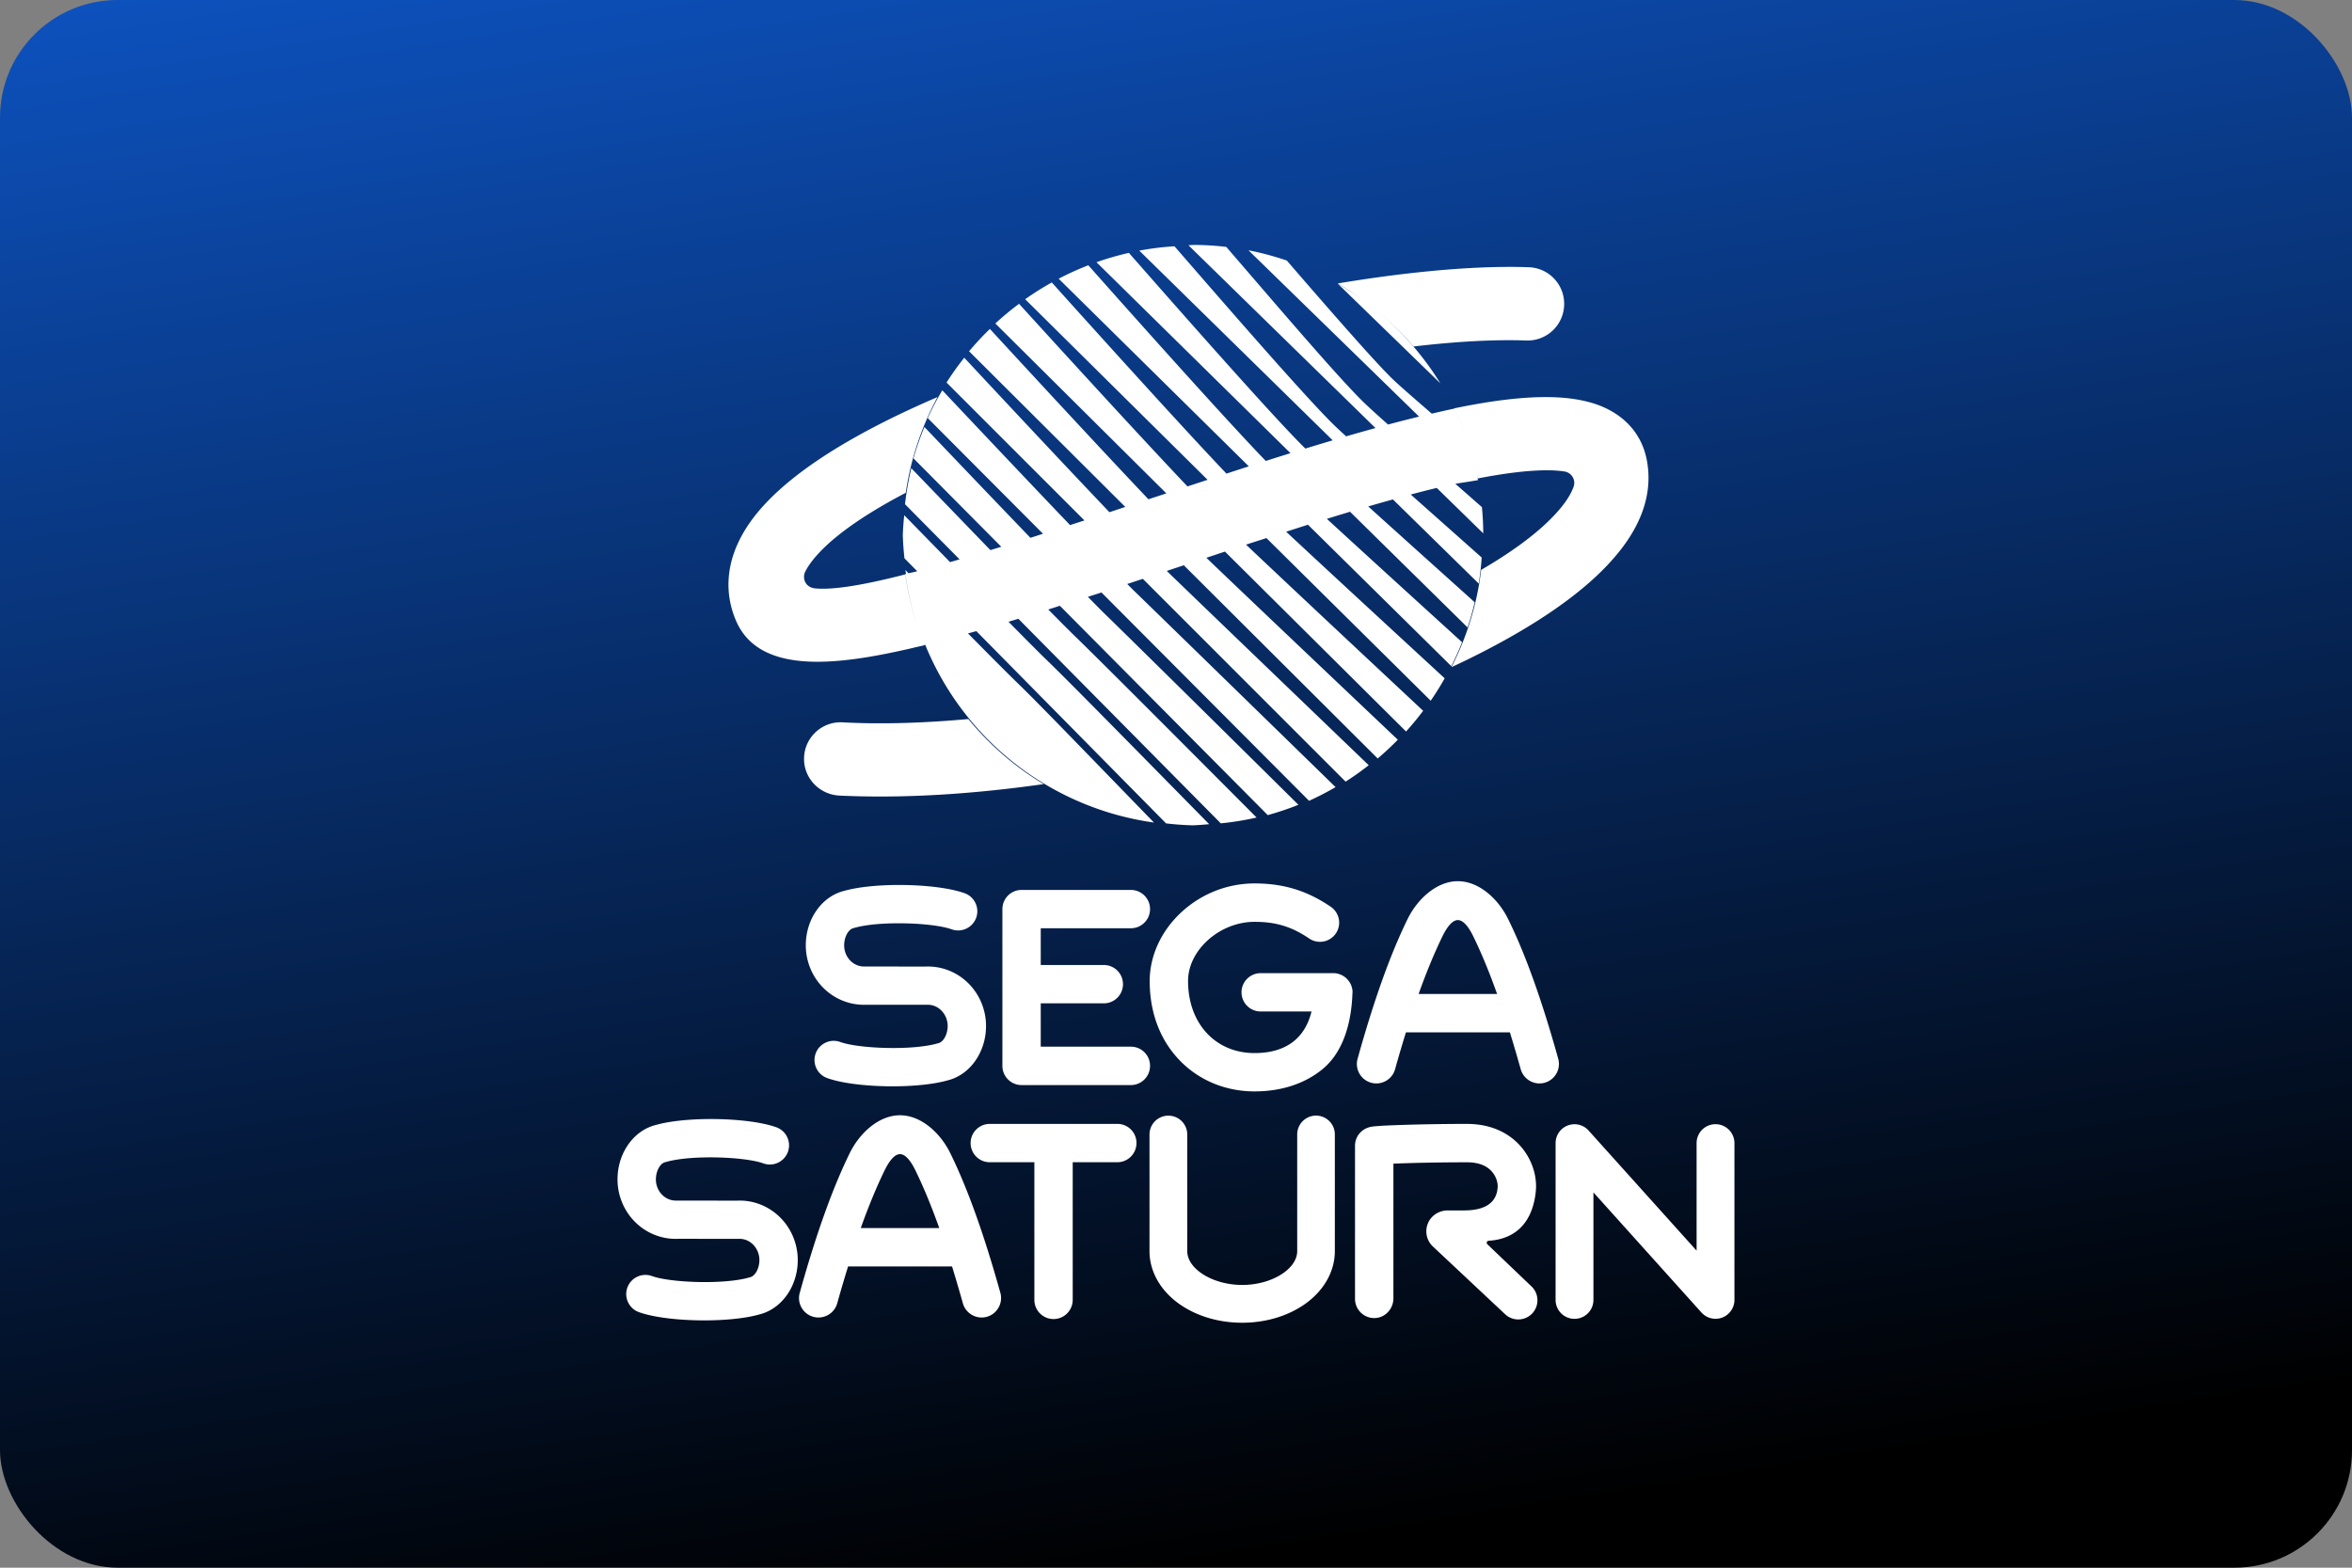 <svg width="480" height="320" version="1.1" viewBox="0 0 480 320" xml:space="preserve" xmlns="http://www.w3.org/2000/svg"><rect x="0" y="0" width="480" height="320" fill="#808080" stroke="none"/><defs><linearGradient id="a" x1="88.311" x2="73.64" y1="80.864" y2="-11.976" gradientTransform="scale(3.78)" gradientUnits="userSpaceOnUse"><stop offset="0"/><stop stop-color="#0d52bf" offset="1"/></linearGradient></defs><rect width="480" height="320" ry="24" fill="url(#a)"/><path d="m243.48 50a59.234 59.234 0 0 0-0.936 0.066l38.168 37.309c-1.948 0.537-3.939 1.096-5.99 1.693-0.755-0.7-1.739-1.593-2.262-2.1-6.089-5.887-23.771-26.352-32.773-36.697a59.234 59.234 0 0 0-7.18 0.885l39.467 38.723c-1.818 0.54-3.678 1.099-5.574 1.682-6.833-6.671-29.195-32.189-36.012-39.943a59.234 59.234 0 0 0-6.615 1.908l39.59 38.973c-1.649 0.514-3.337 1.046-5.043 1.588-9.248-9.562-31.822-34.993-36.217-39.938a59.234 59.234 0 0 0-6.047 2.742l38.803 38.299c-1.476 0.475-3.047 0.991-4.564 1.484-10.86-11.424-32.749-35.798-35.641-39.016a59.234 59.234 0 0 0-5.436 3.42l37.227 36.861c-1.347 0.442-2.725 0.896-4.104 1.352-11.697-12.333-32.097-34.776-34.371-37.277a59.234 59.234 0 0 0-4.84 4.016l34.902 34.68c-1.168 0.388-2.206 0.721-3.397 1.117-0.089 0.03-0.173 0.056-0.262 0.086-11.815-12.459-29.9-32.106-32.355-34.771a59.234 59.234 0 0 0-4.244 4.559l31.877 31.777c-1.085 0.36-2.165 0.717-3.24 1.072-11.213-11.774-26.391-28.061-29.625-31.531a59.234 59.234 0 0 0-3.613 5.066l28.141 28.148c-1.001 0.327-1.946 0.624-2.936 0.945-9.931-10.382-21.85-23.029-26.072-27.51a59.234 59.234 0 0 0-2.973 5.672l23.523 23.613c-0.846 0.27-1.731 0.562-2.566 0.826-8-8.317-16.733-17.481-21.635-22.621a59.234 59.234 0 0 0-2.231 6.4l17.922 18.051c-0.744 0.229-1.488 0.457-2.223 0.68-5.582-5.767-11.481-11.885-16.139-16.713a59.234 59.234 0 0 0-1.287 7.346l11.137 11.258c-0.651 0.189-1.302 0.379-1.943 0.562-3.149-3.225-6.159-6.305-9.354-9.574a59.234 59.234 0 0 0-0.291 4.066 59.234 59.234 0 0 0 0.338 4.729l2.606 2.641c-0.73 0.194-1.231 0.286-1.785 0.402-0.242-0.245-0.406-0.411-0.65-0.658a59.234 59.234 0 0 0 0.15 0.768c-0.053 0.013-0.085 0.017-0.141 0.031 0.501 3.749 1.35 7.39 2.512 10.885-1.162-3.468-2.027-7.085-2.522-10.787-9.752 2.517-15.305 3.159-18.352 2.863-2.181-0.194-2.701-2.213-2.059-3.436 0.224-0.448 0.511-0.928 0.867-1.447 3.179-4.555 10.005-9.597 19.635-14.631 1.029-6.99 3.273-13.574 6.482-19.545-15.886 6.837-31.284 15.56-38.346 25.699-5.716 8.244-4.718 15.304-2.853 19.768 4.687 11.331 20.696 9.304 35.746 5.84 0.897-0.224 1.824-0.418 2.762-0.643-8e-3 -0.02-0.013-0.041-0.021-0.061 0.064-0.016 0.133-0.035 0.197-0.051a59.234 59.234 0 0 0 46.689 36.297c-12.02-12.372-23.273-24.047-27.605-28.248-2.124-2.051-5.847-5.799-10.35-10.354 0.569-0.158 1.127-0.308 1.703-0.471l38.727 39.248a59.234 59.234 0 0 0 5.502 0.395 59.234 59.234 0 0 0 3.287-0.236c-12.283-12.487-27.87-28.387-33-33.361-1.755-1.694-4.665-4.625-7.947-7.955 0.661-0.198 1.341-0.408 2.01-0.611l41.311 41.76a59.234 59.234 0 0 0 7.309-1.188c-11.373-11.408-31.17-31.293-36.844-36.795-1.324-1.278-3.363-3.329-5.67-5.67 0.773-0.243 1.588-0.51 2.369-0.758l42.422 42.729a59.234 59.234 0 0 0 6.258-2.109c-10.207-10.092-33.479-33.114-39.508-38.959-0.764-0.739-2.302-2.321-3.459-3.488 0.937-0.303 1.83-0.58 2.777-0.889l42.361 42.525a59.234 59.234 0 0 0 5.412-2.795c-9.337-9.105-34.992-34.123-41.223-40.164-0.328-0.318-0.885-0.887-1.297-1.297 1.054-0.348 2.12-0.7 3.184-1.053l41.383 41.396a59.234 59.234 0 0 0 4.719-3.352c-8.826-8.482-34.217-32.879-41.221-39.66 0.448-0.149 0.873-0.288 1.322-0.438 0.718-0.24 1.443-0.477 2.162-0.717l39.566 39.443a59.234 59.234 0 0 0 4.109-3.83c-8.654-8.203-30.604-29.007-39.074-37.141 1.267-0.421 2.53-0.843 3.797-1.262l36.957 36.723a59.234 59.234 0 0 0 3.49-4.227c-8.507-7.957-26.493-24.775-36.148-33.918 1.403-0.46 2.768-0.885 4.164-1.338l33.525 33.197a59.234 59.234 0 0 0 2.853-4.57c-8.514-7.853-22.96-21.16-32.352-29.922 1.481-0.474 2.987-0.969 4.451-1.43l29.254 28.873a59.234 59.234 0 0 0 2.195-4.891c-8.402-7.651-19.325-17.581-27.594-25.184 1.587-0.489 3.173-0.979 4.731-1.445l23.988 23.615a59.234 59.234 0 0 0 1.453-5.141c-7.327-6.592-15.163-13.621-21.73-19.561 1.707-0.497 3.383-0.972 5.039-1.432l17.518 17.186a59.234 59.234 0 0 0 0.596-5.326c-5.245-4.665-9.961-8.847-14.477-12.861 1.815-0.482 3.573-0.924 5.307-1.348l9.49 9.277a59.234 59.234 0 0 0-0.27-5.35c-2.038-1.797-3.531-3.103-5.424-4.764 1.626-0.29 2.922-0.439 4.619-0.752-0.086-0.45-0.185-0.896-0.281-1.342 0.072 0.335 0.166 0.663 0.232 1 10.047-1.956 15.213-1.824 17.74-1.416 1.447 0.255 2.313 1.732 1.824 3.107-0.703 2.018-2.312 4.016-3.402 5.229-3.434 3.852-8.733 7.825-15.469 11.748-0.836 7.092-2.955 13.768-6.062 19.861 14.694-6.837 25.993-14.276 32.596-21.664 5.992-6.613 8.47-13.391 7.369-20.096-0.703-4.433-3.109-7.988-6.961-10.301-3.337-2.023-7.7-2.994-13.104-3.07-5.403-0.076-11.847 0.741-19.342 2.295 1.191 2.454 2.202 5.009 3.053 7.631-0.843-2.609-1.855-5.141-3.037-7.58-1.474 0.305-3.031 0.667-4.586 1.027-3.604-3.12-6.721-5.827-8.033-7.1-3.574-3.455-12.914-14.152-21.543-24.145a59.234 59.234 0 0 0-7.83-2.098l34.818 33.949c-2.047 0.499-4.153 1.036-6.334 1.619-2.098-1.87-3.895-3.493-4.951-4.518-5.264-5.11-17.724-19.765-28.066-31.742a59.234 59.234 0 0 0-6.783-0.406zm64.521 4.482c-9.743 3e-3 -21.848 1.189-34.99 3.373 2.025 1.172 3.952 2.503 5.828 3.904a59.234 59.234 0 0 0-5.818-3.85l20.926 20.334a59.234 59.234 0 0 0-14.441-15.977c3.267 2.512 6.31 5.32 8.994 8.459 8.692-1.029 16.528-1.447 22.947-1.223 4.137 0.163 7.603-3.046 7.766-7.184 0.163-4.137-3.046-7.603-7.184-7.766-1.292-0.048-2.635-0.073-4.027-0.072zm-110.38 92.291c-9.212 0.836-17.903 1.09-25.668 0.672-4.168-0.224-7.705 3.018-7.857 7.186-0.163 4.137 3.108 7.57 7.225 7.764 2.731 0.132 5.524 0.193 8.377 0.193 10.302 0 21.562-0.866 33.311-2.537-5.859-3.485-11.056-8.009-15.387-13.277zm99.902 33.098c-4.3 0-8.234 3.595-10.262 7.732-3.526 7.194-6.859 16.518-10.201 28.512-0.591 2.109 0.642 4.302 2.762 4.893 0.357 0.102 0.714 0.143 1.07 0.143 1.732 0 3.331-1.152 3.82-2.904 0.734-2.649 1.479-5.147 2.213-7.521h21.215c0.734 2.374 1.467 4.882 2.211 7.521 0.591 2.109 2.781 3.342 4.891 2.762 2.109-0.591 3.343-2.783 2.762-4.893-3.342-11.993-6.685-21.328-10.221-28.512-2.028-4.137-5.96-7.732-10.26-7.732zm-41.484 0.457c-5.543 0-10.862 2.1-14.969 5.9-4.096 3.791-6.439 8.896-6.439 14.012 0 6.572 2.191 12.248 6.328 16.416 3.923 3.954 9.282 6.123 15.08 6.123 5.452 0 10.242-1.569 13.869-4.545 3.006-2.466 5.808-7.163 6.104-15.539v-0.111-0.031c0.031-0.02 0.02-0.04 0.02-0.061 0-0.102-0.009-0.215-0.02-0.316 0-0.031-0.01-0.052-0.01-0.082-0.01-0.102-0.03-0.203-0.051-0.305 0-0.031-0.011-0.052-0.021-0.072-0.02-0.102-0.052-0.203-0.082-0.295-0.01-0.031-0.02-0.05-0.02-0.07-0.031-0.092-0.061-0.195-0.102-0.287-0.01-0.031-0.021-0.05-0.031-0.08-0.041-0.092-0.082-0.184-0.133-0.266-0.01-0.031-0.031-0.05-0.041-0.07-0.051-0.082-0.101-0.165-0.152-0.246-0.02-0.02-0.03-0.05-0.051-0.07-0.051-0.082-0.113-0.153-0.174-0.234-0.02-0.02-0.04-0.042-0.061-0.072-0.061-0.071-0.122-0.142-0.193-0.213l-0.061-0.061c-0.071-0.061-0.133-0.134-0.215-0.195-0.02-0.02-0.05-0.04-0.07-0.061-0.071-0.061-0.143-0.111-0.225-0.162-0.031-0.02-0.052-0.041-0.082-0.051-0.082-0.051-0.153-0.104-0.234-0.145-0.031-0.02-0.061-0.03-0.092-0.051-0.082-0.041-0.163-0.081-0.244-0.111-0.041-0.02-0.071-0.03-0.111-0.051-0.082-0.031-0.165-0.061-0.246-0.092-0.041-0.01-0.09-0.031-0.131-0.041-0.082-0.02-0.153-0.04-0.234-0.061-0.051-0.01-0.103-0.021-0.154-0.031-0.082-0.01-0.153-0.031-0.234-0.041-0.051-0.01-0.111-0.01-0.162-0.01-0.051 0-0.101-0.01-0.152-0.01h-0.082-0.061-14.816c-2.16 0-3.914 1.752-3.914 3.912 0 2.16 1.754 3.914 3.914 3.914h10.373c-1.793 7.276-7.582 8.488-11.617 8.488-7.999 0-13.582-6.053-13.582-14.715 0-6.318 6.47-12.076 13.582-12.076 4.351 0 7.582 0.989 11.139 3.404 1.793 1.213 4.219 0.754 5.441-1.039 1.213-1.783 0.752-4.219-1.041-5.441-4.84-3.291-9.639-4.76-15.539-4.76zm-72.889 0.314c-4.05 0.022-8.014 0.408-10.791 1.184-4.901 1.172-8.284 6.328-7.877 12.045v0.031c0.509 6.369 5.667 11.197 11.842 11.197 0.132 0 0.254 4.3e-4 0.387-0.01h3.576 0.072l8.672 0.01h0.162c2.17-0.092 3.995 1.661 4.199 3.975 0.122 1.804-0.765 3.608-1.897 3.863l-0.225 0.061c-5.095 1.457-15.988 1.069-19.799-0.307-2.038-0.734-4.278 0.326-5.012 2.353-0.734 2.038 0.326 4.28 2.353 5.014 3.087 1.111 8.253 1.682 13.338 1.682 4.178 0 8.305-0.386 11.168-1.191 4.901-1.172 8.285-6.328 7.877-12.045v-0.02c-0.509-6.369-5.665-11.199-11.84-11.199-0.132 0-0.256-4.4e-4 -0.389 0.01h-3.576-0.07l-8.672-0.01h-0.164c-2.17 0.082-4.004-1.661-4.197-3.975-0.122-1.804 0.763-3.607 1.895-3.861l0.225-0.061c5.095-1.457 15.988-1.071 19.799 0.305 2.038 0.734 4.28-0.326 5.014-2.353 0.734-2.038-0.326-4.28-2.353-5.014-3.158-1.135-8.51-1.711-13.717-1.684zm25.332 1.012c-2.16 0-3.912 1.752-3.912 3.912v32.006c0 2.16 1.752 3.914 3.912 3.914h22.307c2.16 0 3.912-1.754 3.912-3.914 0.01-2.17-1.742-3.922-3.902-3.922h-18.402v-8.846h12.869c2.16 0 3.914-1.752 3.914-3.912s-1.754-3.914-3.914-3.914h-12.869v-7.5h18.393c2.16 0 3.912-1.752 3.912-3.912 0-2.16-1.752-3.912-3.912-3.912h-22.307zm89.041 6.154c1.284 0 2.424 1.845 3.127 3.281 1.651 3.373 3.271 7.285 4.881 11.799h-16.018c1.61-4.504 3.23-8.416 4.881-11.799 0.703-1.437 1.845-3.281 3.129-3.281zm-113.85 39.842c-4.3 0-8.232 3.597-10.26 7.734-3.526 7.194-6.859 16.518-10.201 28.512-0.591 2.109 0.642 4.3 2.762 4.891 0.357 0.102 0.714 0.143 1.07 0.143 1.732 0 3.331-1.152 3.82-2.904 0.734-2.649 1.479-5.145 2.213-7.519h21.215c0.734 2.374 1.467 4.88 2.211 7.519 0.591 2.109 2.781 3.343 4.891 2.762 2.109-0.591 3.342-2.781 2.762-4.891-3.352-12.004-6.695-21.328-10.221-28.512-2.028-4.137-5.962-7.734-10.262-7.734zm84.914 0.072c-2.13 0-3.852 1.722-3.852 3.852v23.803c0 3.679-5.239 6.91-11.221 6.91-5.971 0-11.219-3.232-11.219-6.91v-23.793c0-2.13-1.722-3.852-3.852-3.852-2.13 0-3.852 1.722-3.852 3.852v23.803c0 4.086 2.19 8.009 6.021 10.74 3.495 2.497 8.071 3.873 12.891 3.873 4.82 0 9.396-1.377 12.891-3.873 3.831-2.731 6.021-6.644 6.021-10.74v-23.803c0.02-2.13-1.711-3.861-3.83-3.861zm-123.86 0.699c-4.05 0.022-8.014 0.41-10.791 1.185-4.901 1.172-8.285 6.328-7.877 12.045v0.029c0.509 6.369 5.667 11.199 11.842 11.199 0.132 0 0.254 4.3e-4 0.387-0.01h3.576 0.072l8.672 0.01h0.162c2.17-0.092 3.995 1.661 4.199 3.975 0.122 1.804-0.765 3.607-1.897 3.861l-0.225 0.061c-5.095 1.457-15.988 1.071-19.799-0.305-2.038-0.734-4.28 0.326-5.014 2.353-0.734 2.038 0.328 4.28 2.356 5.014 3.087 1.111 8.253 1.682 13.338 1.682 4.178 0 8.305-0.388 11.168-1.193 4.901-1.172 8.285-6.326 7.877-12.043v-0.021c-0.509-6.369-5.667-11.199-11.842-11.199-0.132 0-0.254 0.002-0.387 0.012h-3.576-0.072l-8.67-0.012h-0.164c-2.17 0.082-4.004-1.66-4.197-3.973-0.122-1.804 0.763-3.608 1.895-3.863l0.225-0.061c5.095-1.457 15.988-1.069 19.799 0.307 2.038 0.734 4.28-0.328 5.014-2.356 0.734-2.038-0.326-4.278-2.353-5.012-3.158-1.135-8.51-1.713-13.717-1.685zm57.268 0.992c-2.16 0-3.912 1.752-3.912 3.912s1.752 3.914 3.912 3.914h9.1v28.094c0 2.16 1.752 3.912 3.912 3.912 2.16 0 3.914-1.752 3.914-3.912v-28.094h9.1c2.16 0 3.912-1.754 3.912-3.914 0.02-2.16-1.732-3.912-3.893-3.912h-26.045zm97.385 0c-4.127 0-8.764 0.071-12.707 0.193-6.491 0.204-6.95 0.366-7.551 0.59-1.549 0.56-2.588 2.019-2.588 3.67v31.262c0 2.221 1.855 4.016 4.107 3.914 2.109-0.102 3.728-1.916 3.728-4.025v-27.492c3.424-0.143 9.12-0.275 15.02-0.275 2.201 0 3.872 0.601 4.973 1.783 1.111 1.192 1.336 2.609 1.285 3.272-0.092 1.202-0.419 4.768-6.818 4.768h-3.361c-1.722 0-3.333 0.98-4.016 2.549-0.734 1.671-0.336 3.585 0.988 4.828l14.734 13.818c0.754 0.713 1.722 1.061 2.68 1.06 1.039 0 2.089-0.419 2.853-1.234 1.478-1.579 1.396-4.056-0.184-5.533l-8.977-8.578c-0.265-0.245-0.103-0.694 0.254-0.715 7.153-0.448 9.284-5.819 9.65-10.363v-0.029c0.234-3.23-1.029-6.665-3.373-9.182-1.814-1.946-5.146-4.279-10.699-4.279zm50.725 0.061c-2.13 0-3.861 1.721-3.861 3.861v21.949l-22.051-24.527c-1.07-1.192-2.762-1.588-4.25-1.018-1.488 0.571-2.475 2.006-2.475 3.596v32.008c0 2.13 1.721 3.861 3.861 3.861 2.13 0 3.861-1.721 3.861-3.861v-21.949l22.051 24.527c0.744 0.825 1.795 1.273 2.875 1.273 0.459 0 0.927-0.083 1.375-0.256 1.488-0.571 2.477-2.006 2.477-3.596v-32.008c-0.01-2.14-1.734-3.861-3.863-3.861zm-166.43 6.113c1.284 0 2.426 1.845 3.129 3.281 1.651 3.373 3.271 7.287 4.881 11.801h-16.018c1.61-4.504 3.23-8.418 4.881-11.801 0.703-1.437 1.843-3.281 3.127-3.281z" fill="#fff"/></svg>
